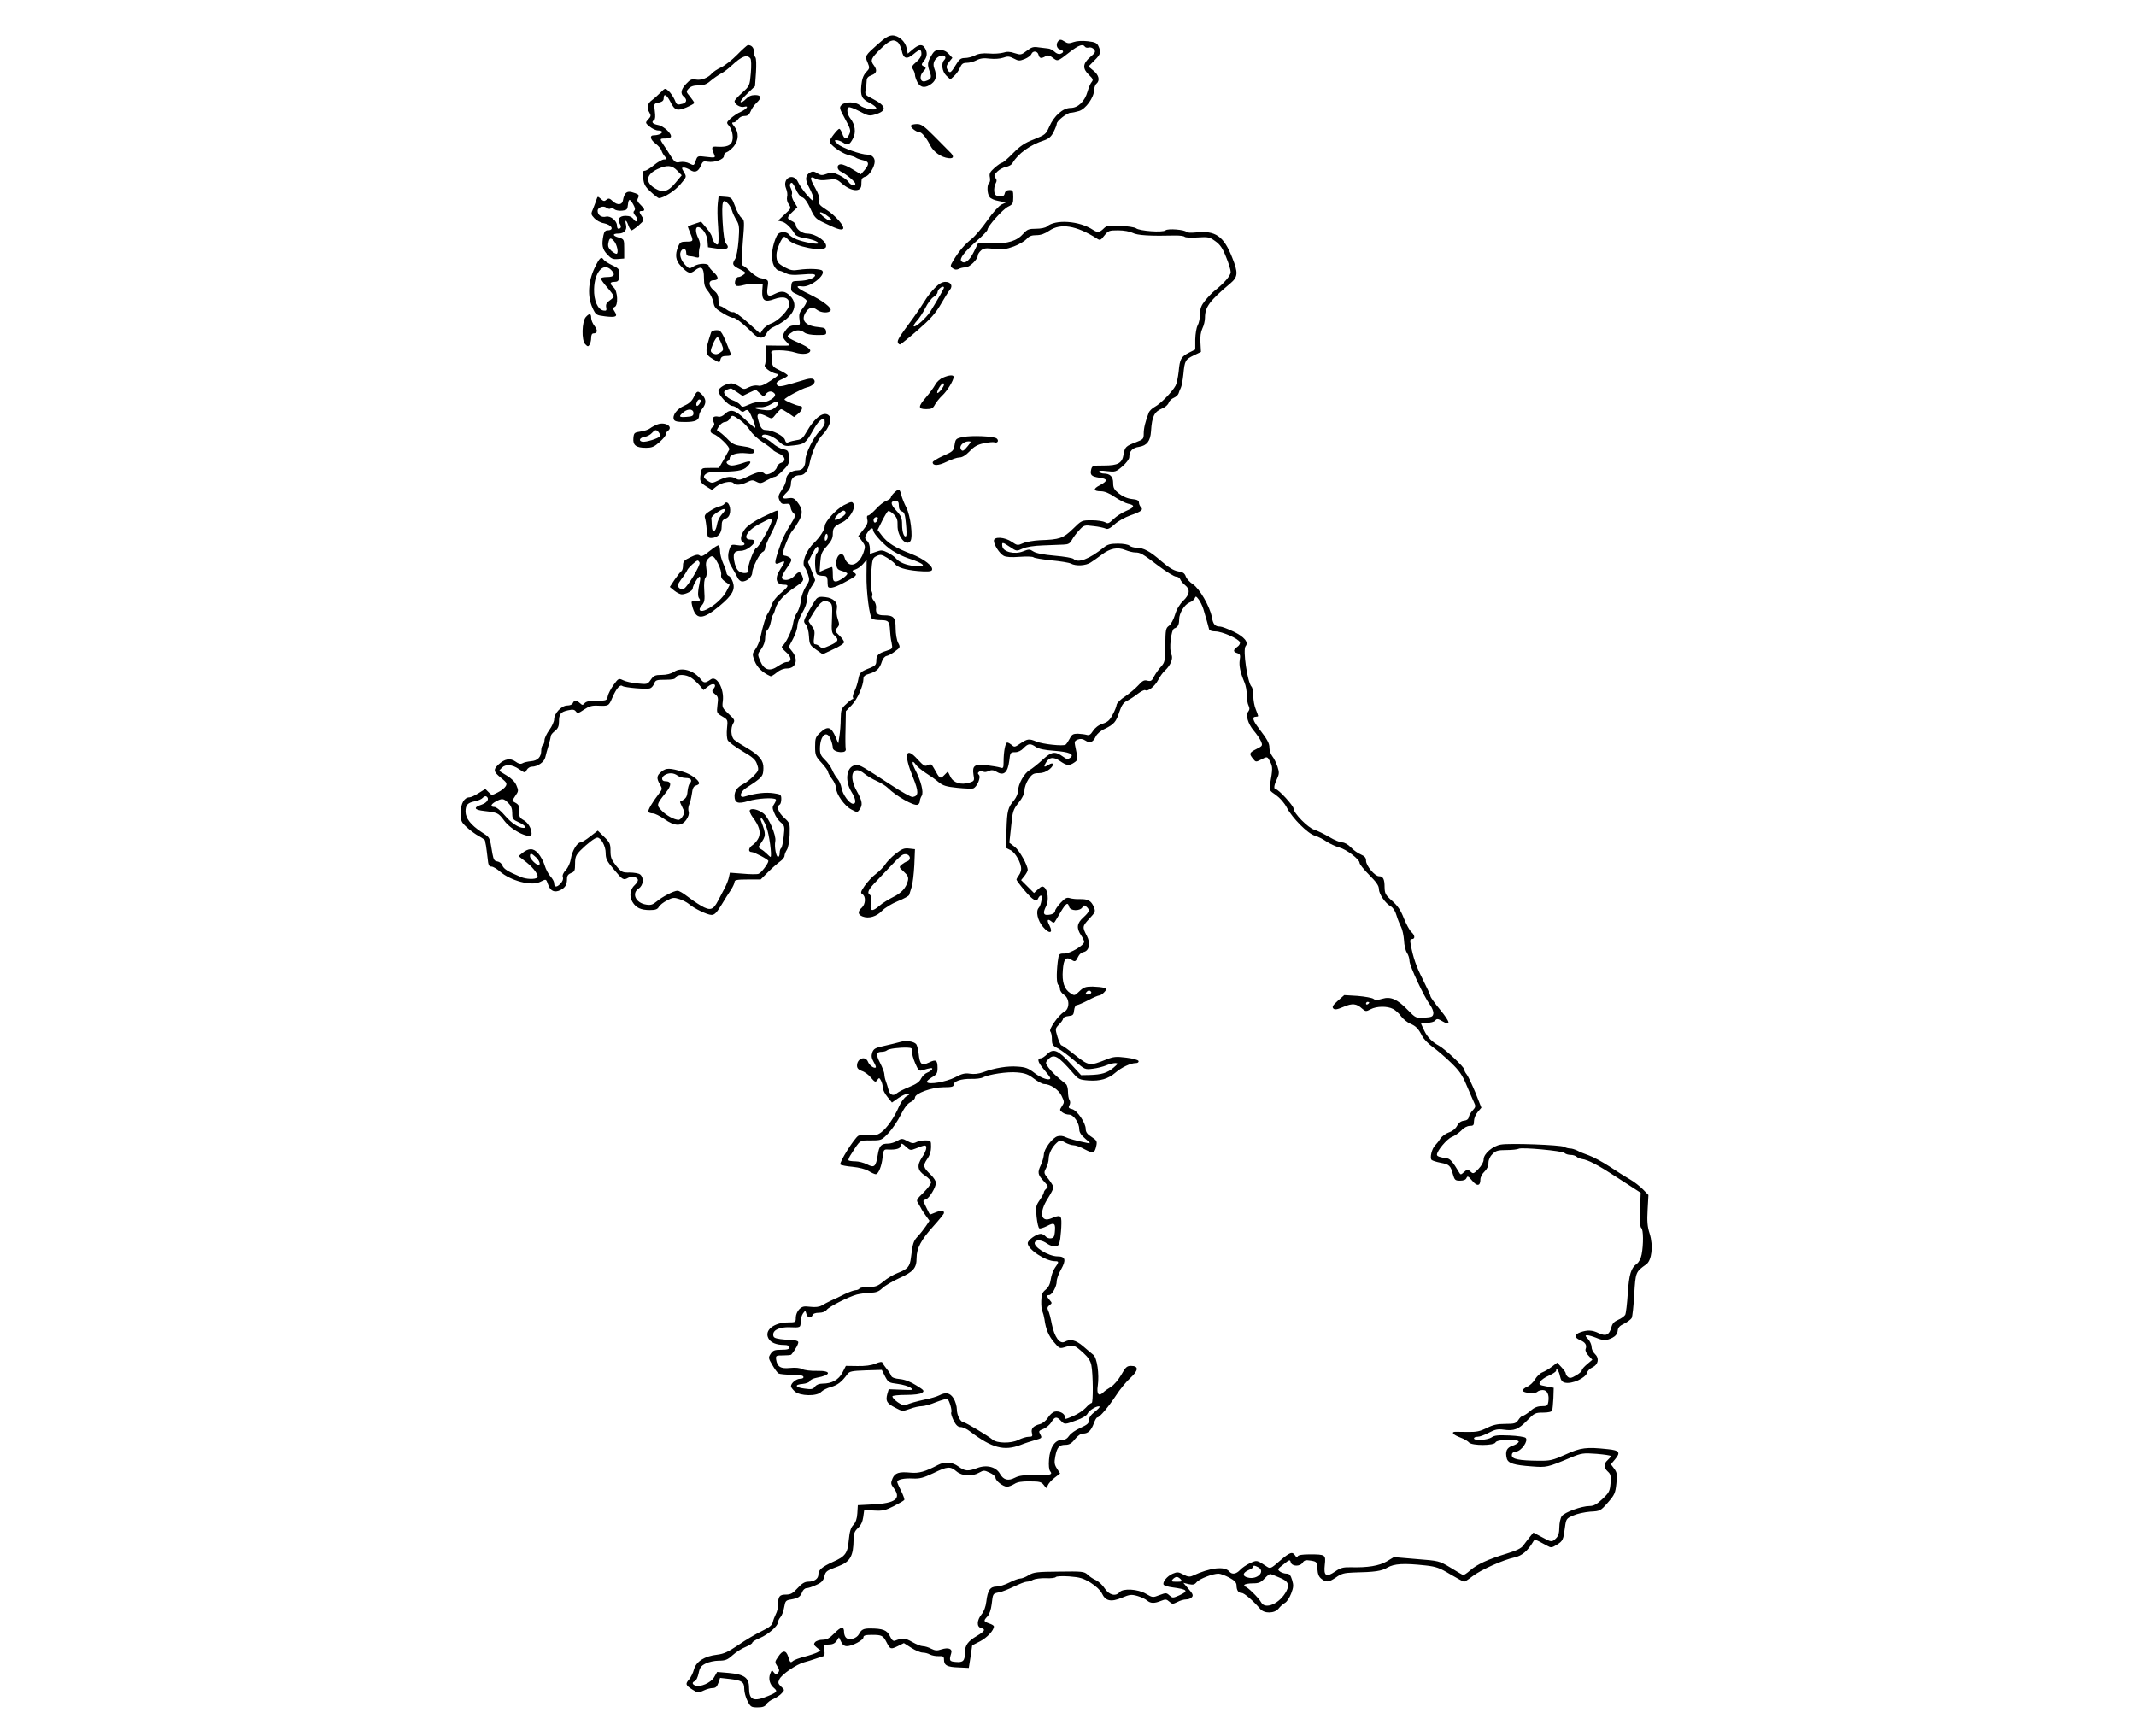 <?xml version="1.0" standalone="no"?>
<!DOCTYPE svg PUBLIC "-//W3C//DTD SVG 20010904//EN"
 "http://www.w3.org/TR/2001/REC-SVG-20010904/DTD/svg10.dtd">
<svg version="1.0" xmlns="http://www.w3.org/2000/svg"
 width="1326pt" height="1078pt" viewBox="0 0 1326 1078"
 preserveAspectRatio="xMidYMid meet">

<g transform="translate(0,1078) scale(0.1,-0.1)"
fill="#000000" stroke="none">
<path d="M5453 10509 c-84 -75 -85 -76 -67 -117 14 -34 13 -37 -10 -61 -17
-19 -25 -42 -29 -81 -6 -67 2 -84 54 -110 21 -11 39 -25 39 -32 0 -17 -78 -3
-102 18 -25 23 -92 25 -114 2 -15 -15 -13 -21 22 -86 34 -62 37 -73 26 -96
-15 -34 -31 -33 -43 4 -6 17 -14 30 -19 30 -10 0 -60 -65 -60 -78 0 -20 71
-71 112 -83 24 -6 48 -14 53 -19 6 -4 25 -11 43 -15 38 -8 40 -24 9 -61 l-23
-26 -51 31 c-27 17 -60 31 -72 31 -29 0 -28 -34 2 -47 30 -14 87 -62 87 -74 0
-17 -30 -9 -42 11 -7 11 -33 30 -57 42 -38 18 -48 20 -78 9 -29 -11 -38 -10
-59 3 -18 12 -29 14 -43 6 -33 -17 -35 -46 -7 -96 14 -26 26 -56 26 -68 -1
-18 -7 -14 -41 24 -21 25 -46 60 -54 78 -28 64 -102 27 -75 -39 7 -16 10 -39
6 -52 -3 -14 1 -33 11 -46 15 -23 15 -25 -26 -62 l-41 -39 25 -6 c23 -6 56
-37 80 -78 6 -9 28 -19 50 -22 47 -7 95 -23 95 -34 0 -10 -90 6 -135 24 -21 9
-43 23 -49 32 -8 10 -23 14 -40 12 -22 -2 -31 -11 -43 -43 -24 -62 -27 -128
-9 -164 9 -17 23 -31 30 -31 8 0 27 -7 42 -15 22 -12 47 -14 107 -9 55 5 77 3
77 -5 0 -17 -48 -34 -100 -35 -43 -1 -45 -2 -48 -34 -3 -30 0 -34 43 -53 25
-11 49 -27 52 -35 3 -7 -7 -28 -22 -46 -22 -26 -26 -39 -22 -70 5 -37 5 -38
-28 -38 -24 0 -39 -7 -54 -26 -26 -33 -26 -49 -1 -74 11 -11 20 -22 20 -24 0
-2 -33 -3 -72 -2 l-73 1 0 -55 c0 -30 -3 -60 -7 -66 -9 -13 34 -46 70 -54 21
-4 18 -9 -33 -43 -41 -27 -62 -36 -80 -31 -14 3 -38 -1 -56 -10 -29 -15 -33
-14 -59 4 -16 11 -38 20 -50 20 -33 0 -80 -28 -80 -48 0 -24 63 -92 86 -92 10
0 28 -10 41 -21 17 -17 25 -19 36 -10 11 8 17 8 25 -1 14 -18 46 -98 40 -103
-2 -3 -30 20 -61 50 -63 61 -93 69 -128 34 -12 -12 -29 -19 -39 -16 -29 7 -44
-7 -31 -31 8 -15 7 -23 -4 -32 -20 -17 -19 -37 3 -44 33 -11 106 -82 99 -97
-4 -8 -20 -36 -35 -64 l-29 -50 -54 0 c-54 0 -54 0 -59 -35 -8 -47 -4 -56 36
-81 l34 -21 26 21 c32 25 91 38 107 22 15 -15 43 -14 84 5 29 15 38 15 59 3
23 -12 30 -11 64 9 22 12 44 22 51 22 6 0 29 18 51 41 35 35 39 45 36 82 -3
38 -6 42 -35 48 -18 3 -48 20 -68 38 -20 17 -42 31 -50 31 -8 0 -15 5 -15 10
0 25 61 9 100 -26 39 -35 41 -36 99 -29 66 8 73 13 120 96 27 48 47 69 67 69
2 0 4 -10 4 -23 0 -13 -14 -36 -31 -53 -37 -34 -89 -139 -89 -178 0 -42 -17
-66 -48 -66 -39 0 -72 -26 -72 -58 0 -14 -12 -43 -27 -64 -22 -33 -24 -42 -14
-64 9 -20 17 -25 39 -22 22 2 28 -1 30 -22 2 -14 10 -30 19 -37 14 -11 11 -20
-23 -75 -22 -35 -47 -83 -55 -108 -47 -134 -47 -141 -4 -122 31 15 31 6 0 -40
-38 -57 -29 -98 22 -98 33 0 29 -11 -21 -53 -27 -22 -49 -51 -56 -74 -7 -21
-18 -44 -24 -52 -11 -14 -30 -75 -46 -149 -5 -24 -19 -57 -31 -73 -20 -28 -20
-31 -4 -74 16 -39 47 -70 98 -93 4 -2 21 8 38 22 20 17 43 26 64 26 56 0 73
55 33 105 l-22 28 27 51 c15 28 27 65 27 81 0 17 14 53 30 80 18 30 30 64 30
86 0 22 10 51 25 73 14 20 25 40 25 44 0 4 -10 30 -22 59 l-22 53 23 45 c26
51 41 65 41 36 0 -11 -4 -23 -10 -26 -15 -9 -13 -122 3 -132 6 -4 23 -8 37 -8
20 0 25 -5 27 -25 0 -14 1 -31 2 -37 2 -21 35 -15 97 18 83 44 88 49 67 64
-15 11 -15 13 8 20 13 4 34 19 46 33 l23 27 -1 -95 c-2 -105 19 -261 35 -272
6 -4 30 -8 53 -8 48 0 55 -7 58 -64 1 -22 5 -57 10 -77 7 -36 6 -37 -31 -49
-53 -17 -64 -28 -64 -62 0 -24 -6 -31 -37 -44 -62 -24 -67 -29 -75 -72 -4 -22
-14 -54 -23 -72 -9 -17 -13 -35 -10 -40 3 -6 3 -10 -2 -10 -4 0 -23 -14 -40
-31 -30 -27 -33 -35 -34 -92 0 -34 -4 -82 -8 -107 l-7 -45 -17 40 c-28 64 -49
70 -96 26 -28 -26 -31 -35 -31 -86 0 -53 3 -61 40 -101 22 -24 40 -49 40 -55
0 -7 11 -27 25 -45 14 -18 25 -43 25 -56 0 -37 52 -111 94 -133 37 -20 38 -20
52 -1 21 29 17 53 -17 114 -55 98 -24 168 48 108 17 -14 51 -34 76 -45 25 -11
56 -30 69 -43 50 -50 161 -113 184 -104 8 3 14 12 14 21 0 8 5 24 12 35 13 21
-4 91 -42 164 -22 43 -18 62 5 29 8 -12 36 -35 62 -52 27 -17 63 -42 80 -57
27 -22 48 -28 115 -35 46 -5 90 -6 99 -4 24 8 50 70 36 84 -9 9 -8 14 3 21 9
5 19 5 24 0 5 -5 19 -4 33 3 19 8 30 7 52 -6 42 -25 67 -3 76 68 6 53 8 55 36
55 19 0 38 9 53 25 28 30 43 31 76 8 17 -12 54 -20 112 -24 96 -7 131 -22 101
-44 -14 -10 -22 -9 -42 6 -52 37 -72 34 -129 -18 -28 -26 -65 -55 -80 -64 -34
-19 -72 -88 -72 -129 0 -15 -11 -41 -24 -57 -40 -48 -44 -65 -48 -183 l-3
-114 28 -14 c30 -14 67 -80 66 -117 0 -11 -6 -29 -14 -39 -8 -11 -15 -23 -15
-27 0 -4 23 -35 51 -68 51 -61 75 -74 85 -46 4 8 11 15 16 15 11 0 1 -60 -13
-75 -21 -22 -8 -80 26 -120 39 -46 65 -40 40 9 -18 33 -13 45 11 26 11 -10 18
-10 22 -3 4 6 21 34 37 62 33 55 44 62 52 31 7 -26 67 -28 82 -3 8 14 12 15
25 4 23 -20 20 -31 -19 -67 -40 -36 -44 -65 -15 -109 11 -16 20 -35 20 -42 0
-22 -86 -73 -123 -73 -34 0 -34 -1 -41 -52 -9 -78 -7 -136 4 -143 6 -3 10 -15
10 -25 0 -11 11 -27 25 -36 36 -23 36 -88 1 -106 -34 -18 -98 -110 -86 -122 6
-6 10 -27 10 -48 0 -33 4 -40 38 -57 20 -11 66 -45 102 -76 64 -56 66 -56 114
-50 27 3 65 13 84 21 19 8 44 14 56 14 19 -1 17 -4 -12 -29 -38 -32 -73 -43
-149 -45 l-52 -1 -65 71 c-77 85 -107 97 -145 60 -15 -15 -32 -26 -38 -26 -27
0 -22 -23 16 -68 23 -27 41 -51 41 -55 0 -19 -53 -3 -96 30 -40 31 -58 38
-107 41 -62 5 -142 -8 -214 -35 -28 -10 -57 -13 -82 -9 -31 5 -50 0 -93 -23
-55 -28 -163 -47 -174 -29 -3 4 11 17 30 29 31 18 36 26 36 59 0 49 -10 55
-54 33 -45 -21 -56 -12 -63 54 -3 26 -10 53 -15 60 -15 18 -64 25 -100 14 -18
-5 -62 -16 -98 -24 -56 -12 -66 -17 -75 -41 -7 -21 -5 -35 8 -58 10 -17 16
-32 14 -35 -10 -9 -39 12 -48 33 -15 42 -69 24 -69 -22 0 -16 9 -25 30 -33 17
-5 43 -24 57 -42 24 -28 28 -30 39 -14 11 15 13 15 23 -4 6 -11 11 -30 11 -43
0 -13 13 -39 29 -58 l28 -35 40 28 c21 15 48 27 59 27 16 -1 15 -3 -7 -15 -15
-8 -35 -35 -48 -64 -29 -69 -76 -136 -112 -162 -24 -17 -40 -20 -77 -16 -26 3
-54 1 -63 -4 -24 -12 -123 -170 -112 -179 4 -4 38 -11 75 -14 40 -4 81 -14
100 -26 18 -11 38 -20 44 -20 17 0 37 49 43 105 6 48 7 50 36 48 46 -2 75 6
75 22 0 21 10 19 37 -7 21 -20 27 -21 56 -9 61 24 67 25 67 4 0 -11 -11 -37
-26 -58 -34 -51 -29 -83 19 -114 20 -13 37 -32 37 -41 0 -10 -21 -38 -47 -64
-42 -40 -46 -48 -35 -63 6 -10 15 -25 19 -33 3 -8 17 -29 30 -47 l23 -32 -22
-33 c-13 -19 -35 -47 -50 -63 -28 -30 -32 -43 -43 -132 -7 -58 -20 -72 -84
-97 -24 -9 -63 -32 -86 -51 -36 -30 -50 -35 -93 -35 -28 0 -54 -4 -57 -10 -3
-5 -14 -10 -24 -10 -9 0 -39 -11 -67 -24 -27 -14 -65 -32 -84 -40 -19 -9 -46
-23 -59 -31 -16 -9 -40 -12 -72 -8 -39 5 -50 2 -68 -16 -12 -12 -21 -34 -21
-51 0 -29 -2 -30 -45 -30 -91 0 -152 -49 -125 -99 13 -26 49 -41 96 -41 24 0
34 -5 34 -15 0 -11 -12 -15 -50 -15 -42 0 -52 -4 -66 -25 -15 -23 -15 -27 10
-69 14 -25 32 -49 39 -53 6 -4 43 -8 81 -8 46 0 70 -4 73 -12 3 -8 -5 -13 -20
-13 -24 0 -57 -27 -57 -47 0 -5 10 -19 23 -31 32 -30 140 -32 165 -3 10 10 37
24 61 30 41 12 66 31 101 79 13 18 28 21 114 24 l100 3 20 -40 c20 -38 24 -40
79 -47 32 -4 68 -15 80 -24 21 -15 18 -15 -57 -12 l-79 3 -9 -30 c-11 -43 -4
-57 48 -84 45 -24 46 -24 92 -8 26 10 59 17 75 17 15 0 55 11 88 25 34 13 65
22 70 20 12 -8 31 -73 24 -84 -3 -6 4 -28 15 -51 15 -29 27 -40 44 -40 13 0
39 -12 59 -28 135 -102 210 -122 312 -83 27 11 69 24 93 31 37 10 41 13 32 30
-14 26 -14 26 20 40 17 7 38 26 47 41 20 34 33 36 58 9 23 -25 25 -25 97 2 37
13 64 29 70 43 9 20 64 52 74 42 3 -3 -11 -17 -30 -32 -24 -18 -36 -36 -36
-52 0 -20 -10 -28 -53 -48 -30 -13 -61 -35 -70 -49 -12 -18 -26 -26 -47 -26
-42 0 -73 -48 -78 -122 -3 -36 0 -63 7 -72 18 -22 1 -26 -96 -25 -67 2 -97 -2
-122 -15 -42 -22 -71 -15 -93 23 -24 44 -83 59 -141 37 -58 -22 -77 -20 -117
9 -39 29 -85 32 -127 10 -80 -42 -119 -53 -170 -48 -72 7 -98 -1 -113 -37 -11
-28 -11 -34 9 -60 47 -64 10 -93 -129 -100 l-95 -5 -3 -50 c-2 -34 -10 -57
-25 -73 -16 -17 -23 -41 -28 -93 -7 -82 -21 -102 -99 -136 -68 -31 -90 -50
-90 -79 0 -26 -26 -44 -65 -44 -19 0 -39 -12 -64 -40 -30 -33 -43 -40 -73 -40
-39 0 -48 -11 -48 -63 0 -18 -6 -44 -14 -58 -7 -14 -16 -37 -19 -51 -5 -19
-23 -33 -71 -56 -35 -17 -100 -55 -143 -85 -62 -42 -89 -55 -131 -60 -79 -9
-130 -42 -144 -91 -6 -23 -20 -50 -30 -62 -25 -28 -23 -36 19 -63 35 -22 37
-23 70 -7 18 9 44 16 57 16 18 0 27 8 35 31 l11 32 62 -7 c75 -9 88 -18 88
-63 0 -18 9 -52 20 -73 19 -37 23 -40 63 -40 31 0 45 5 55 20 6 11 27 26 45
33 17 8 40 23 50 35 18 19 18 21 -4 41 -19 18 -21 24 -11 45 13 30 107 94 154
106 18 5 49 14 68 21 19 6 41 14 49 16 10 2 12 13 8 38 -6 34 -5 35 27 35 24
0 38 7 49 22 l15 23 13 -27 c8 -19 20 -28 36 -28 33 0 103 37 103 55 0 11 13
15 53 15 61 0 69 -4 91 -47 22 -43 25 -44 69 -23 l38 19 47 -30 c25 -16 57
-29 70 -29 13 0 33 -5 45 -12 12 -6 36 -11 54 -10 28 1 33 -2 33 -22 0 -35 20
-46 91 -48 l63 -3 11 70 10 70 49 25 c44 23 86 68 86 93 0 4 -13 13 -30 18
-35 13 -36 16 -10 44 12 12 22 42 26 75 8 68 7 66 46 74 18 3 60 20 93 36 33
16 68 30 78 30 10 0 28 5 40 12 12 6 48 11 79 10 31 -2 59 2 62 7 4 5 39 7 84
4 65 -5 86 -11 132 -39 33 -21 61 -47 70 -66 22 -48 56 -56 123 -28 51 21 60
22 99 11 24 -7 50 -20 59 -28 21 -18 45 -19 86 -2 28 11 34 11 52 -5 18 -16
21 -16 50 -2 16 9 41 16 54 16 14 0 30 6 36 14 10 11 5 22 -21 51 l-32 38 33
-8 c28 -6 37 -3 50 13 17 20 99 52 135 52 12 0 41 -11 66 -24 33 -18 45 -30
46 -48 0 -31 11 -48 32 -48 16 0 71 -48 115 -99 25 -30 89 -29 114 2 10 13 28
29 39 35 12 6 29 32 39 58 15 39 16 52 6 85 -9 30 -17 39 -34 39 -13 0 -31 6
-41 13 -17 13 -16 16 22 45 37 30 40 31 45 12 7 -26 58 -27 74 -1 9 14 19 17
50 12 37 -6 38 -8 41 -51 2 -32 9 -50 25 -62 30 -24 45 -22 91 9 32 23 51 28
105 30 139 3 177 9 214 31 42 24 101 28 237 13 64 -7 87 -15 153 -55 43 -25
81 -46 86 -46 4 0 28 15 52 34 50 39 190 102 261 117 46 10 82 41 114 95 12
20 8 21 87 -22 25 -14 30 -14 62 6 37 23 40 30 50 109 7 51 9 54 51 72 24 11
71 21 106 24 62 3 64 5 109 56 42 48 47 60 53 118 6 56 4 69 -13 92 l-21 28
26 31 c36 43 27 56 -47 63 -130 14 -166 10 -260 -33 -80 -36 -97 -40 -167 -39
-122 1 -167 10 -167 34 0 14 8 21 27 23 33 4 77 67 59 85 -6 6 -51 13 -100 15
-71 3 -94 1 -112 -12 -26 -17 -109 -22 -109 -6 0 6 10 10 23 10 12 0 43 11 69
25 38 20 55 24 92 19 65 -9 92 1 145 56 46 47 51 50 100 50 32 0 53 5 56 13 3
6 6 41 8 77 l2 64 -47 9 c-43 8 -47 11 -37 29 6 10 30 28 55 38 24 11 44 24
44 30 0 24 18 -2 24 -34 5 -24 13 -36 30 -40 44 -11 129 28 139 63 2 10 17 25
33 32 37 18 43 57 14 84 -11 10 -20 29 -20 43 0 14 -10 36 -22 49 -19 20 -19
23 -4 23 9 0 33 -7 53 -15 45 -19 66 -19 103 0 19 10 30 24 32 42 2 21 12 32
40 45 20 10 41 26 47 35 5 10 12 76 16 147 8 138 9 140 74 186 35 24 45 116
22 190 -15 46 -17 79 -13 150 l5 91 -34 35 c-19 19 -54 47 -79 61 -25 14 -82
50 -127 80 -46 30 -104 61 -130 70 -26 9 -58 22 -72 30 -15 7 -34 13 -44 13
-10 0 -27 4 -37 10 -22 12 -339 24 -393 14 -50 -8 -107 -57 -107 -92 0 -16
-13 -39 -32 -59 -30 -31 -33 -32 -50 -16 -17 15 -19 15 -39 -3 -21 -19 -22
-19 -33 0 -36 61 -54 81 -71 84 -48 7 -65 13 -65 23 0 24 61 97 92 110 18 7
45 26 60 41 15 17 37 28 52 28 22 0 26 4 26 29 0 17 10 42 23 57 l23 27 -38
96 c-22 52 -46 103 -54 112 -7 8 -14 21 -14 29 0 15 -121 129 -159 149 -40 21
-71 53 -89 91 -9 19 -18 38 -20 43 -2 4 14 7 36 7 22 0 45 6 51 14 11 13 17
12 46 -5 54 -32 49 -6 -15 72 -33 40 -60 78 -60 84 0 6 -21 51 -46 101 -42 82
-62 139 -77 222 -5 24 -3 32 8 32 21 0 19 24 -4 44 -11 10 -31 48 -46 84 -19
50 -38 78 -73 109 -42 37 -46 46 -47 85 0 50 -9 68 -35 68 -25 0 -80 65 -80
96 0 19 -8 28 -32 39 -18 7 -46 27 -62 44 -17 18 -40 31 -54 31 -13 0 -50 15
-81 34 -31 18 -73 39 -93 45 -40 13 -128 103 -128 131 0 18 -94 120 -110 120
-15 0 -12 25 7 64 14 31 15 40 3 77 -8 23 -22 52 -32 64 -10 13 -18 36 -18 52
0 29 -11 49 -67 123 -36 47 -42 70 -18 70 8 0 15 2 15 5 0 3 -7 22 -15 42 -8
19 -15 56 -15 82 0 26 -5 52 -11 58 -25 25 -55 228 -37 251 21 24 -8 59 -75
91 -36 17 -73 31 -83 31 -32 0 -44 14 -52 62 -13 65 -76 174 -117 201 -19 12
-39 34 -44 48 -7 20 -18 28 -48 32 -28 5 -57 23 -104 63 -69 61 -112 84 -157
84 -15 0 -34 6 -40 12 -7 7 -38 13 -72 13 -46 0 -65 -5 -87 -23 -92 -74 -161
-100 -189 -72 -6 6 -58 15 -117 20 -69 6 -115 15 -132 26 -23 15 -28 15 -64 1
-52 -21 -124 -4 -129 31 -4 28 0 28 48 -4 40 -27 41 -27 78 -10 25 11 70 18
128 20 49 2 106 4 126 5 30 1 40 7 52 29 8 15 28 42 45 60 30 33 33 33 89 26
31 -3 65 -11 74 -15 13 -7 27 -1 57 26 21 19 65 44 97 55 69 24 83 35 66 52
-7 7 -12 20 -12 29 0 12 -12 18 -44 21 -28 3 -57 16 -80 34 -30 24 -36 35 -36
66 0 39 -19 58 -59 58 -11 0 -23 5 -27 11 -4 7 10 9 47 4 52 -6 56 -5 97 30
23 20 42 45 42 56 0 38 19 59 61 65 49 8 70 36 74 96 6 94 20 122 71 143 18 7
35 23 39 35 4 11 18 25 31 30 14 6 27 18 30 27 3 10 9 26 14 35 5 9 12 47 16
85 8 85 12 91 65 117 l44 21 -3 57 c-3 38 2 68 12 89 9 18 16 47 16 66 0 67
29 106 158 214 47 40 49 65 11 160 -53 134 -104 169 -225 156 -29 -3 -56 -2
-59 3 -9 14 -115 23 -130 10 -18 -15 -162 -4 -183 13 -8 6 -51 13 -97 15 -74
4 -85 2 -104 -17 -24 -24 -39 -26 -66 -8 -84 56 -232 67 -286 21 -9 -8 -38
-14 -67 -14 -45 0 -55 -4 -78 -29 -41 -47 -96 -64 -196 -62 l-86 2 -27 -55
c-27 -55 -57 -78 -77 -58 -15 15 19 59 97 128 36 31 65 62 65 68 0 21 95 127
128 143 29 14 32 20 32 59 0 40 -2 44 -24 44 -16 0 -26 -7 -29 -21 -4 -16 -12
-20 -34 -17 -22 2 -29 9 -31 30 -2 15 2 37 8 48 9 16 8 25 -1 36 -10 12 -8 19
12 39 13 13 38 26 54 29 17 3 35 13 40 23 35 60 110 114 198 142 28 10 43 23
57 51 11 22 20 45 20 52 0 17 64 68 86 68 9 0 33 5 53 11 41 13 92 83 93 131
1 15 7 33 15 39 22 19 15 53 -19 80 l-31 26 36 37 c40 39 43 52 26 89 -9 20
-21 26 -66 31 -34 4 -68 2 -88 -5 -28 -10 -37 -10 -58 4 -18 12 -27 13 -36 4
-18 -18 -13 -48 9 -54 24 -6 26 -19 3 -27 -9 -4 -25 1 -37 13 -12 11 -30 20
-41 20 -11 1 -37 4 -58 7 -31 5 -43 2 -73 -21 -34 -26 -38 -27 -75 -15 -29 10
-48 11 -72 3 -18 -5 -58 -8 -88 -5 -39 3 -65 -1 -87 -12 -17 -9 -45 -16 -62
-16 -26 0 -35 -7 -58 -45 -30 -50 -37 -53 -51 -26 -8 14 -6 25 10 46 l21 26
-23 25 c-15 16 -33 24 -55 24 -26 0 -36 -6 -53 -36 -24 -41 -26 -55 -9 -101
13 -35 8 -46 -28 -57 -32 -10 -40 31 -13 60 19 21 20 23 3 32 -16 9 -16 11 3
36 21 26 21 57 0 84 -15 19 -36 15 -70 -14 l-32 -27 -7 34 c-8 42 -50 79 -88
79 -22 0 -46 -14 -87 -51z m120 9 c9 -7 20 -31 25 -53 10 -49 31 -56 73 -21
38 32 49 33 49 2 0 -15 -12 -35 -32 -51 -27 -23 -30 -30 -20 -46 7 -10 12 -26
12 -34 0 -9 7 -29 15 -45 19 -36 51 -39 89 -9 28 22 33 50 16 94 -12 31 0 59
31 76 27 14 50 -4 31 -23 -21 -21 -14 -72 13 -98 l25 -23 24 22 c14 13 30 36
36 52 10 23 19 29 42 29 16 0 43 7 60 16 23 12 46 15 82 10 30 -3 64 -1 84 6
27 10 38 9 65 -5 30 -16 36 -16 69 -3 19 8 38 22 41 31 9 22 38 19 44 -5 6
-23 16 -25 44 -9 15 8 25 6 45 -10 30 -23 28 -24 105 36 55 43 82 52 94 33 4
-6 15 -8 24 -5 11 3 24 -2 32 -11 12 -15 9 -21 -24 -49 -46 -40 -48 -71 -7
-110 25 -24 28 -31 17 -44 -8 -9 -19 -36 -26 -60 -17 -61 -59 -101 -105 -101
-47 0 -102 -48 -132 -116 -21 -48 -26 -51 -95 -79 -57 -22 -86 -41 -131 -87
-31 -32 -62 -58 -67 -58 -6 0 -26 -14 -46 -31 -30 -27 -35 -37 -30 -60 3 -15
1 -30 -4 -34 -15 -9 -14 -67 2 -88 6 -10 32 -21 57 -25 l45 -9 -28 -13 c-16
-8 -55 -51 -87 -97 -32 -46 -76 -98 -98 -116 -45 -36 -77 -74 -112 -131 -22
-37 -23 -39 -5 -52 12 -9 23 -10 36 -4 10 6 29 10 42 10 26 0 77 50 77 74 0 7
9 21 19 30 16 15 30 17 83 11 52 -5 73 -3 122 15 32 12 67 33 79 46 15 18 31
24 61 24 27 0 52 9 80 28 70 48 168 32 294 -48 21 -14 24 -13 48 18 24 30 30
32 85 32 36 0 73 -7 91 -16 29 -15 106 -20 268 -16 25 0 49 -3 54 -8 5 -5 41
-7 80 -4 66 4 74 3 110 -23 30 -21 46 -44 67 -98 16 -38 29 -81 29 -94 0 -22
-41 -70 -100 -116 -14 -11 -40 -38 -58 -60 -25 -31 -32 -49 -32 -85 -1 -25 -7
-56 -15 -70 -8 -14 -14 -52 -15 -87 l0 -63 -40 -20 c-48 -25 -56 -38 -63 -117
-4 -35 -12 -74 -19 -87 -20 -38 -95 -114 -128 -131 -17 -9 -35 -26 -39 -38
-22 -57 -31 -96 -31 -129 0 -33 -3 -36 -47 -53 -64 -24 -70 -30 -78 -76 -9
-55 -34 -69 -122 -69 -69 0 -73 -1 -79 -24 -8 -35 0 -44 52 -52 52 -7 52 -20
1 -47 -43 -22 -40 -37 8 -37 21 0 52 -12 86 -36 29 -19 66 -38 81 -41 45 -9
43 -22 -9 -44 -26 -11 -63 -34 -81 -52 -28 -27 -35 -30 -52 -19 -11 6 -48 12
-82 12 -63 0 -63 0 -118 -54 -60 -58 -81 -66 -205 -70 -38 -2 -86 -10 -105
-19 -32 -14 -36 -14 -69 9 -44 30 -111 34 -111 7 0 -26 35 -80 61 -94 15 -8
48 -10 99 -6 42 3 81 2 86 -3 5 -5 55 -13 111 -19 55 -5 110 -14 121 -20 31
-17 94 -13 123 7 15 9 45 31 68 48 52 40 99 49 147 29 20 -8 47 -15 61 -15 32
0 45 -7 147 -85 48 -36 96 -65 107 -65 11 0 23 -8 26 -17 4 -10 17 -26 30 -36
33 -26 29 -58 -12 -97 -23 -23 -41 -53 -51 -87 -9 -30 -25 -59 -37 -68 -20
-14 -22 -24 -23 -120 -1 -99 -3 -107 -26 -133 -14 -15 -33 -42 -43 -60 -14
-29 -20 -33 -42 -28 -20 6 -31 0 -58 -30 -18 -20 -55 -50 -81 -68 -27 -17 -50
-40 -52 -51 -1 -11 -12 -39 -25 -62 -17 -33 -30 -46 -62 -56 -25 -8 -47 -25
-60 -45 -15 -24 -25 -29 -40 -24 -11 3 -36 6 -54 7 -29 0 -38 -5 -50 -30 -9
-16 -20 -34 -26 -38 -14 -11 -142 3 -181 19 -45 19 -55 18 -99 -11 -34 -24
-39 -25 -54 -10 -10 8 -22 15 -28 15 -12 0 -23 -56 -23 -119 0 -40 -2 -43 -22
-36 -13 4 -49 10 -81 14 -77 9 -92 -2 -84 -57 7 -39 6 -41 -26 -51 -51 -16
-99 -1 -117 37 l-16 32 -22 -22 c-26 -26 -28 -24 -64 42 -15 27 -20 29 -38 20
-18 -10 -26 -5 -64 36 -74 83 -88 33 -29 -110 37 -92 37 -117 -1 -124 -9 -2
-70 32 -135 75 -175 114 -190 123 -213 123 -61 0 -78 -91 -33 -165 28 -45 32
-75 11 -75 -23 0 -65 57 -72 98 -3 20 -15 46 -25 57 -10 11 -25 36 -33 55 -8
19 -29 48 -45 63 -24 23 -31 37 -31 67 0 86 44 123 68 57 7 -18 12 -41 12 -50
0 -18 37 -31 67 -25 10 2 16 10 13 19 -2 8 -3 64 -1 124 l2 110 36 37 c35 36
73 121 73 164 0 16 10 24 39 32 44 14 62 31 76 76 6 18 18 32 30 34 11 2 35
15 52 29 32 23 33 25 18 53 -8 16 -15 55 -15 89 0 68 -12 81 -74 81 -39 0 -52
13 -47 48 1 13 -5 32 -14 42 -9 10 -14 23 -11 29 4 6 2 19 -3 30 -7 11 -8 54
-3 112 7 89 8 94 34 107 24 11 31 10 67 -12 22 -14 42 -30 46 -36 14 -22 64
-38 142 -45 57 -5 83 -3 88 5 13 22 -48 70 -128 101 -99 38 -148 68 -182 114
l-27 35 28 56 c15 30 32 58 37 61 5 3 21 -6 35 -20 20 -20 25 -35 24 -67 -3
-68 53 -137 80 -99 17 25 0 159 -26 209 -13 25 -27 60 -31 78 -3 17 -11 32
-16 32 -12 0 -49 -37 -49 -49 0 -5 -13 -14 -29 -21 -16 -6 -45 -29 -64 -51
-20 -21 -41 -39 -47 -39 -8 0 -10 -9 -6 -25 5 -19 -1 -35 -25 -64 l-31 -39 23
-31 c22 -30 22 -34 9 -73 -19 -54 -59 -85 -89 -69 -11 6 -24 23 -27 36 -13 50
-57 18 -52 -37 2 -28 8 -35 36 -43 17 -5 32 -12 32 -16 0 -13 -52 -49 -71 -49
-16 0 -19 8 -19 45 0 25 -2 45 -5 45 -3 0 -22 -7 -42 -15 l-35 -15 4 59 c4 51
9 65 41 100 28 31 37 50 37 76 0 38 8 48 60 73 43 21 83 87 69 113 -9 17 -13
16 -60 -7 -47 -24 -118 -102 -119 -130 0 -23 -31 -70 -66 -104 -51 -48 -81
-129 -57 -154 4 -3 12 -23 19 -42 11 -34 10 -40 -13 -75 -14 -22 -28 -59 -31
-86 -2 -27 -14 -61 -24 -76 -11 -15 -22 -47 -25 -70 -6 -41 -46 -125 -68 -139
-6 -4 4 -19 24 -36 36 -30 38 -62 4 -62 -9 0 -34 -12 -54 -26 -51 -35 -86 -24
-110 33 -17 41 -17 42 7 74 15 21 24 46 24 70 0 20 6 42 14 48 8 7 17 28 21
49 4 20 10 42 15 47 4 6 10 22 14 37 9 38 56 90 122 133 46 31 54 40 48 58
-12 40 -24 44 -49 15 -25 -29 -68 -38 -81 -17 -3 6 10 34 30 62 33 47 34 53
19 65 -9 6 -23 12 -30 12 -7 0 -13 6 -13 13 0 24 40 120 58 141 11 12 29 40
42 63 25 46 23 74 -11 117 -19 24 -28 27 -56 23 -40 -7 -42 5 -8 37 16 15 25
34 25 54 0 33 22 52 58 52 26 0 48 28 57 70 14 71 47 146 81 181 39 40 60 95
43 116 -30 36 -89 -5 -142 -98 -21 -38 -33 -48 -59 -51 -18 -3 -41 -8 -51 -13
-14 -6 -20 -2 -24 14 -6 24 -77 61 -118 61 -26 0 -36 15 -51 75 -7 30 11 33
58 9 30 -16 31 -16 55 15 14 17 28 31 32 31 5 0 24 -11 44 -24 l36 -25 25 20
c29 23 34 49 11 49 -18 0 -95 33 -95 40 1 10 110 68 139 75 33 7 56 29 46 45
-8 14 -29 13 -84 -5 -98 -30 -129 -37 -140 -31 -20 13 -12 27 24 42 19 8 35
18 35 23 0 4 -22 19 -48 31 -42 20 -48 27 -49 54 0 17 -2 40 -4 51 -4 18 1 20
51 20 31 0 74 -6 97 -14 46 -15 93 -8 93 13 0 8 -21 24 -47 36 -108 49 -107
49 -71 74 28 20 57 20 82 1 12 -9 42 -15 79 -15 55 0 58 1 55 23 -2 17 -10 23
-38 25 -87 7 -120 40 -90 90 21 35 44 40 74 17 24 -18 72 -20 82 -3 10 16 -48
61 -133 102 -77 37 -93 55 -43 48 50 -7 150 72 124 98 -11 11 -85 14 -145 5
-36 -6 -53 -3 -84 14 -47 25 -55 36 -55 79 0 34 34 112 49 112 4 0 16 -8 25
-19 38 -42 221 -77 233 -45 12 31 -62 84 -117 84 -31 0 -70 30 -70 53 0 8 -11
19 -25 25 -32 15 -31 22 5 57 l30 28 -20 33 c-11 17 -18 39 -14 47 3 9 0 25
-6 37 -8 16 -9 25 -1 33 7 7 16 -3 30 -35 12 -28 28 -49 41 -53 14 -4 32 -29
50 -68 23 -52 34 -65 71 -83 91 -45 122 -55 132 -45 14 14 -48 85 -106 121
-40 26 -46 34 -41 54 4 16 -4 41 -26 80 -35 62 -34 77 4 56 17 -9 41 -11 76
-6 48 6 54 5 86 -23 57 -50 118 -56 121 -11 0 14 1 30 2 36 1 7 11 14 24 18
23 5 57 61 57 94 0 24 -19 42 -45 42 -41 0 -160 43 -185 66 -21 20 -22 24 -7
24 10 0 29 -7 42 -16 28 -19 40 -13 61 28 19 36 12 85 -16 121 -21 26 -26 62
-11 71 5 3 35 -8 67 -25 52 -28 61 -30 95 -20 78 23 73 53 -14 98 -46 23 -49
26 -43 55 3 17 6 42 6 55 0 18 8 28 30 36 33 12 37 31 15 61 -24 31 -18 44 41
102 58 56 78 63 107 42z m-413 -1100 c0 -14 -17 -9 -44 13 -38 30 -32 43 9 17
19 -13 35 -26 35 -30z m-585 -1072 l35 -24 41 20 41 19 25 -23 c23 -22 25 -22
37 -5 16 21 39 22 55 3 17 -20 -50 -60 -87 -53 -17 3 -45 -2 -71 -14 -41 -18
-44 -18 -56 -2 -7 9 -28 22 -46 28 -18 6 -39 21 -47 33 -14 21 -9 28 35 41 1
1 18 -10 38 -23z m257 -71 c0 -6 -11 -18 -24 -28 -20 -15 -34 -17 -77 -11 -56
7 -62 18 -8 16 18 -1 46 8 62 18 31 20 46 22 47 5z m-239 -102 c22 -15 50 -45
64 -66 13 -21 48 -53 78 -72 29 -19 57 -40 61 -46 3 -6 22 -17 40 -25 39 -16
46 -48 13 -57 -11 -3 -23 -15 -26 -27 -7 -27 -61 -56 -76 -41 -17 17 -42 13
-102 -16 -47 -23 -59 -25 -75 -15 -28 17 -58 15 -107 -9 -41 -20 -45 -20 -68
-5 -14 9 -25 20 -25 25 0 18 29 32 66 32 137 0 176 6 202 32 34 34 25 41 -28
22 -23 -8 -53 -15 -66 -15 -25 0 -45 21 -26 28 7 2 12 10 12 18 0 22 49 36
103 30 36 -4 47 -2 47 9 0 20 -17 28 -77 36 -43 6 -59 14 -90 47 -21 21 -45
41 -53 44 -12 4 -12 8 3 31 10 15 26 27 37 27 11 0 24 9 30 20 14 26 16 25 63
-7z m987 -532 c0 -20 6 -32 19 -36 15 -4 20 -20 25 -76 4 -39 5 -74 1 -77 -12
-12 -25 24 -25 70 0 41 -5 54 -36 88 -37 40 -38 60 -3 60 14 0 19 -7 19 -29z
m-330 -46 c0 -15 -58 -50 -68 -41 -8 8 39 56 55 56 7 0 13 -7 13 -15z m200
-32 c-1 -18 -18 -35 -24 -24 -4 6 -4 16 -1 21 7 12 25 13 25 3z m-30 -74 c0
-21 73 -99 122 -129 27 -17 71 -38 96 -46 103 -33 122 -56 41 -48 -55 5 -97
23 -119 49 -8 9 -30 25 -49 34 -32 16 -41 17 -73 5 l-38 -13 0 33 c0 19 -7 39
-15 46 -19 16 -19 25 1 55 17 26 34 33 34 14z m-289 -62 c-8 -8 -11 -5 -11 9
0 27 14 41 18 19 2 -9 -1 -22 -7 -28z m2339 -427 c6 -19 16 -53 22 -75 6 -22
12 -46 14 -52 2 -8 19 -13 39 -13 41 0 144 -45 152 -67 3 -8 -4 -21 -16 -29
-27 -19 -27 -31 0 -39 18 -6 20 -12 15 -43 -5 -36 3 -75 30 -140 8 -18 14 -53
14 -78 0 -25 5 -54 11 -65 7 -15 7 -24 -1 -35 -19 -22 -4 -76 33 -120 18 -21
38 -51 45 -66 11 -27 10 -29 -28 -48 -45 -23 -47 -29 -22 -60 17 -22 19 -22
50 -6 40 21 39 21 58 -15 15 -31 15 -43 -2 -140 -6 -34 -3 -38 37 -65 25 -18
52 -48 68 -79 34 -65 130 -161 173 -173 18 -5 50 -21 72 -36 21 -14 57 -31 79
-37 46 -12 127 -74 127 -96 0 -8 27 -42 60 -75 44 -44 60 -67 60 -87 0 -31 40
-90 74 -108 13 -7 28 -29 35 -55 7 -24 20 -56 29 -73 8 -16 16 -54 18 -83 1
-29 9 -63 18 -77 9 -13 16 -36 16 -51 0 -30 90 -222 127 -272 13 -18 23 -42
21 -55 -3 -19 -10 -22 -56 -25 -53 -3 -54 -2 -103 48 -65 67 -106 85 -159 69
-30 -9 -43 -9 -54 0 -8 6 -52 14 -98 18 l-83 5 -40 -35 c-31 -28 -37 -38 -28
-48 9 -9 23 -7 63 10 55 24 81 21 116 -11 21 -18 24 -19 52 -4 38 20 104 21
140 2 15 -8 38 -28 50 -46 13 -17 39 -38 56 -45 37 -16 51 -31 75 -78 9 -17
38 -48 65 -67 27 -19 78 -63 113 -97 51 -49 71 -77 97 -140 18 -43 39 -90 46
-106 12 -24 11 -30 -7 -50 -12 -12 -23 -31 -25 -42 -2 -13 -12 -21 -31 -23
-18 -2 -32 -13 -42 -32 -9 -17 -28 -33 -50 -40 -20 -7 -43 -24 -53 -38 -9 -15
-24 -34 -33 -43 -21 -21 -34 -78 -22 -90 5 -5 31 -13 57 -18 53 -10 61 -17 76
-73 10 -34 14 -38 44 -38 22 0 36 6 40 17 6 14 11 11 35 -17 30 -37 51 -34 51
7 0 15 11 36 25 49 16 15 25 34 25 54 0 19 9 40 25 55 20 21 34 25 87 25 35 0
68 4 75 8 17 11 272 -13 285 -26 7 -7 24 -12 38 -12 14 0 31 -5 38 -12 6 -6
22 -12 35 -14 13 -1 45 -13 69 -26 45 -23 63 -34 216 -133 l77 -50 -4 -106
c-2 -71 1 -109 8 -113 13 -8 14 -102 2 -164 -5 -26 -17 -49 -30 -58 -36 -26
-48 -65 -56 -184 -4 -63 -11 -123 -16 -133 -6 -9 -25 -23 -44 -31 -25 -11 -36
-23 -42 -47 -13 -47 -34 -57 -78 -36 -41 20 -70 21 -114 6 -39 -14 -40 -33 -2
-49 32 -13 44 -31 34 -56 -3 -9 4 -26 18 -40 l24 -26 -32 -27 c-18 -15 -33
-32 -33 -38 0 -6 -16 -21 -36 -32 -28 -17 -39 -19 -50 -10 -8 6 -14 16 -14 22
0 6 -12 23 -27 39 l-26 28 -33 -25 c-18 -14 -44 -29 -59 -35 -14 -5 -35 -25
-46 -44 -11 -19 -33 -39 -50 -46 -16 -7 -28 -18 -26 -24 5 -15 77 -20 90 -7 6
6 21 11 34 11 28 0 41 -28 35 -71 -4 -26 -8 -29 -41 -29 -26 0 -47 -8 -71 -30
-19 -16 -40 -29 -46 -30 -7 0 -19 -11 -28 -25 -15 -22 -23 -25 -82 -25 -50 0
-76 -6 -115 -26 -41 -20 -64 -25 -117 -24 -37 1 -73 1 -79 1 -27 -2 -11 -19
31 -35 25 -9 50 -24 56 -32 18 -20 156 -20 164 1 7 20 150 22 144 3 -3 -7 -20
-18 -39 -24 -36 -12 -46 -35 -35 -79 8 -30 45 -41 156 -49 91 -7 96 -6 239 54
70 29 79 30 163 24 48 -4 88 -10 88 -14 0 -4 -9 -15 -20 -25 -26 -23 -25 -47
1 -71 18 -16 20 -27 17 -73 -4 -49 -9 -58 -51 -98 -35 -33 -54 -43 -79 -43
-50 0 -156 -39 -173 -63 -8 -12 -15 -43 -15 -69 0 -35 -6 -54 -20 -68 -26 -26
-30 -25 -90 8 l-51 27 -22 -27 c-12 -15 -30 -38 -40 -52 -12 -18 -41 -32 -103
-51 -118 -36 -183 -66 -227 -104 -20 -18 -40 -31 -44 -29 -5 1 -40 22 -79 46
-70 42 -72 42 -211 53 l-140 12 -45 -27 c-47 -27 -117 -39 -222 -36 -49 1 -65
-4 -97 -26 -56 -39 -73 -28 -65 40 7 64 5 66 -94 66 -45 0 -70 -4 -74 -12 -3
-9 -8 -8 -16 5 -17 26 -32 21 -95 -33 -53 -47 -59 -50 -79 -37 -65 43 -62 42
-105 23 -22 -10 -50 -29 -62 -42 -25 -27 -51 -31 -68 -10 -29 34 -119 24 -228
-27 -18 -8 -31 -6 -57 8 -30 16 -38 17 -66 5 -34 -14 -66 -53 -56 -69 4 -5 28
-13 54 -16 96 -13 103 -22 42 -50 -39 -17 -41 -17 -60 0 -19 17 -22 17 -62 2
-41 -16 -43 -16 -84 8 -50 30 -143 35 -164 10 -24 -28 -64 -18 -91 22 -13 21
-38 44 -54 52 -17 7 -41 23 -53 35 -22 20 -34 21 -178 19 -137 -1 -158 -4
-188 -22 -18 -12 -42 -21 -52 -21 -11 0 -41 -11 -68 -25 -27 -14 -63 -25 -80
-25 -39 0 -55 -24 -63 -93 -4 -33 -15 -62 -30 -80 -29 -36 -31 -77 -3 -84 30
-8 24 -20 -25 -49 -56 -33 -75 -58 -75 -104 0 -51 -11 -62 -56 -58 -40 3 -43
8 -29 54 9 28 -17 38 -61 24 -26 -9 -39 -8 -63 4 -16 9 -40 16 -52 16 -12 0
-42 12 -66 26 -43 25 -60 26 -107 8 -11 -4 -20 4 -32 29 -18 37 -44 47 -124
47 -40 0 -53 -7 -68 -36 -14 -26 -58 -39 -78 -23 -8 6 -14 22 -14 35 0 39 -18
37 -59 -5 -32 -32 -48 -41 -74 -41 -19 0 -40 -7 -47 -15 -10 -12 -8 -18 11
-34 l23 -18 -21 -12 c-12 -6 -47 -18 -78 -26 -32 -8 -64 -20 -71 -26 -17 -14
-18 -13 -31 26 -13 41 -34 42 -61 1 -23 -33 -23 -35 -7 -60 14 -21 15 -29 5
-41 -11 -13 -14 -13 -26 2 -12 17 -13 16 -23 -9 -12 -31 -2 -66 23 -87 25 -21
20 -27 -35 -50 -91 -38 -119 -26 -119 50 0 63 -28 84 -127 93 l-71 6 -19 -33
c-21 -35 -86 -63 -117 -51 -20 8 -21 20 -2 27 8 3 18 25 23 49 7 35 15 46 43
60 19 10 56 18 82 18 40 0 54 5 86 34 21 19 57 42 80 51 23 10 42 21 42 26 0
6 21 19 48 30 52 22 112 75 112 98 0 8 7 22 15 31 9 10 19 37 23 61 7 40 10
44 43 49 45 8 58 17 69 46 5 13 17 24 27 24 10 0 37 9 60 20 32 14 44 26 50
51 9 35 12 37 87 65 74 28 94 63 95 166 1 38 6 52 28 72 18 17 28 39 32 68 l6
43 62 -3 c52 -3 70 1 121 27 33 17 63 34 66 39 2 4 -6 29 -20 56 -13 26 -24
51 -24 56 0 15 43 24 97 21 43 -2 65 4 127 33 88 43 105 44 144 11 36 -30 96
-33 140 -8 29 16 32 16 66 0 20 -9 36 -23 36 -31 0 -19 47 -56 72 -56 10 0 30
8 45 17 18 12 46 17 96 16 61 0 72 -3 87 -23 17 -23 18 -23 24 -3 4 12 23 33
42 48 l35 27 -19 30 c-16 24 -18 38 -11 75 11 58 24 73 63 73 23 0 38 8 59 35
18 22 36 35 52 35 30 0 50 20 66 65 7 19 16 35 21 35 14 0 69 65 115 135 25
39 66 89 91 111 51 47 52 74 3 74 -25 0 -34 -8 -60 -55 -18 -31 -46 -64 -64
-75 -17 -10 -40 -26 -49 -35 -27 -27 -41 -9 -33 42 10 71 -4 173 -28 192 -11
9 -40 33 -64 54 -45 38 -78 46 -113 27 -31 -17 -64 29 -80 108 -7 37 -17 76
-23 86 -7 15 -5 22 8 33 17 12 17 14 2 31 -20 22 -21 32 -4 32 18 0 47 53 47
85 0 15 12 48 27 74 33 59 27 81 -21 81 -59 0 -158 63 -141 89 10 17 44 13 76
-10 16 -11 39 -19 52 -17 18 2 23 11 29 48 3 25 7 66 7 93 1 53 -6 57 -63 33
-66 -28 -77 37 -21 124 19 30 35 61 35 68 0 7 -14 30 -31 52 -30 37 -30 39
-15 68 9 17 16 43 16 57 0 32 21 74 50 100 21 19 23 19 52 2 16 -9 40 -17 52
-17 13 0 45 -11 71 -26 52 -27 61 -24 71 23 6 28 2 34 -30 55 -26 16 -36 30
-36 49 0 38 -53 115 -84 123 -22 5 -25 10 -17 24 6 11 6 24 0 33 -5 7 -9 31
-9 51 0 21 -6 42 -12 47 -60 48 -91 78 -109 103 -20 28 -20 30 -4 49 37 40 61
27 158 -85 31 -36 39 -40 94 -44 72 -5 123 10 168 49 37 32 93 59 126 59 12 0
19 5 17 13 -3 7 -35 16 -77 21 -63 8 -79 6 -124 -12 -103 -41 -107 -40 -192
27 -42 34 -80 61 -85 61 -5 0 -16 23 -25 52 -15 51 -15 52 10 78 14 14 25 31
25 37 0 7 15 13 33 15 28 3 32 7 35 36 2 18 9 32 17 32 7 0 39 14 70 30 31 17
63 30 69 30 7 0 21 9 31 20 17 19 17 20 -1 27 -10 4 -42 7 -71 8 -44 0 -56 -4
-82 -29 -29 -28 -31 -29 -56 -12 -39 25 -53 70 -47 144 5 69 19 85 54 63 22
-14 26 -12 42 21 6 13 20 25 31 27 36 6 47 54 22 101 -29 55 -28 59 14 105 40
43 41 46 29 75 -16 38 -36 49 -86 48 -21 -1 -49 2 -62 6 -19 6 -30 1 -58 -29
-18 -20 -34 -42 -34 -50 0 -14 -21 -25 -51 -25 -23 0 -24 17 -4 56 17 34 10
97 -12 115 -11 9 -19 7 -39 -12 l-25 -23 -40 40 -40 40 21 26 c11 14 20 31 20
37 0 29 -51 121 -80 143 l-34 26 11 101 c9 93 12 104 46 147 25 31 37 58 37
78 0 17 11 48 25 69 22 31 31 37 63 37 24 0 47 8 67 24 32 26 27 49 -5 28 -28
-17 -32 -15 -20 8 21 39 48 44 89 16 43 -30 58 -32 90 -10 24 17 24 15 5 106
-5 23 -2 29 17 37 17 6 31 4 46 -6 29 -19 48 -12 65 24 7 16 31 37 56 48 58
28 71 44 91 106 14 41 25 57 47 68 16 8 46 27 66 43 21 16 42 27 48 23 16 -10
60 25 80 64 10 20 29 47 43 59 35 33 51 75 39 99 -16 29 -2 153 17 161 23 8
31 23 31 57 0 39 34 93 65 105 14 5 28 17 32 26 5 14 9 13 24 -7 10 -13 23
-40 29 -59z m-696 -2379 c3 -5 -3 -11 -14 -14 -20 -5 -26 3 -13 16 9 10 21 9
27 -2z m1726 -65 c0 -3 -4 -8 -10 -11 -5 -3 -10 -1 -10 4 0 6 5 11 10 11 6 0
10 -2 10 -4z m-2838 -303 c-2 -12 7 -45 19 -73 19 -44 25 -51 43 -45 52 16 69
18 62 6 -5 -7 -18 -16 -31 -21 -13 -5 -29 -21 -37 -36 -9 -20 -30 -35 -73 -52
-33 -13 -68 -31 -77 -39 -23 -21 -46 -10 -53 24 -4 15 -11 38 -16 51 -5 13 -9
32 -9 43 0 10 -12 42 -26 69 -28 53 -25 70 10 70 12 0 26 4 32 9 9 10 77 19
129 17 25 -1 29 -5 27 -23z m757 -170 c24 -18 52 -33 62 -33 39 0 91 -35 109
-73 18 -37 18 -41 3 -64 -16 -24 -16 -26 2 -39 10 -8 29 -14 42 -14 28 0 63
-51 63 -92 0 -18 12 -36 38 -58 33 -28 35 -31 12 -26 -61 12 -117 27 -137 37
-12 7 -33 9 -47 5 -32 -8 -86 -80 -86 -115 -1 -14 -9 -44 -19 -65 -22 -46 -19
-59 21 -102 25 -27 27 -32 13 -44 -8 -7 -15 -17 -15 -23 0 -6 -12 -28 -26 -48
-24 -35 -25 -43 -19 -103 4 -37 11 -69 17 -72 5 -3 27 4 49 15 45 24 53 17 47
-41 -2 -25 -8 -34 -24 -36 -11 -2 -27 4 -34 13 -7 8 -20 15 -29 15 -27 0 -81
-39 -81 -58 0 -39 111 -112 170 -112 25 0 25 -5 -1 -41 -12 -17 -23 -49 -26
-72 -4 -29 -14 -49 -32 -64 -21 -17 -26 -30 -27 -70 -1 -26 2 -55 7 -64 4 -9
10 -31 13 -50 8 -61 26 -103 60 -143 34 -40 34 -40 75 -27 46 13 52 11 108
-40 28 -25 43 -49 48 -75 11 -55 12 -234 2 -234 -5 0 -22 -13 -37 -30 -15 -16
-49 -39 -75 -50 -56 -24 -55 -24 -55 -5 0 20 -37 38 -63 31 -12 -3 -31 -20
-42 -38 -11 -18 -33 -35 -48 -39 -42 -11 -58 -28 -51 -55 5 -21 3 -24 -20 -24
-15 0 -44 -9 -65 -20 -45 -22 -131 -21 -159 2 -28 24 -169 108 -180 108 -19 0
-42 44 -42 80 0 19 -9 50 -20 68 -22 35 -48 41 -90 19 -14 -7 -52 -19 -85 -25
-59 -13 -94 -23 -126 -36 -16 -7 -79 37 -79 55 0 5 37 9 83 9 52 0 90 5 101
13 16 12 13 16 -36 46 -34 22 -70 36 -101 39 -33 3 -51 10 -55 21 -3 9 -15 28
-28 43 -12 15 -24 32 -26 38 -2 7 -17 5 -43 -6 -26 -11 -65 -16 -112 -15 l-72
1 -21 -41 c-23 -45 -66 -69 -123 -69 -22 0 -39 -7 -48 -19 -12 -16 -22 -18
-64 -12 -59 7 -66 25 -12 29 21 2 41 10 44 17 2 8 21 17 41 21 94 17 96 45 4
43 -39 -1 -78 4 -92 11 -15 8 -43 10 -76 7 -58 -6 -79 7 -86 53 -3 24 0 25 44
25 25 0 48 2 50 5 27 32 48 72 43 80 -3 5 -19 10 -34 10 -16 0 -49 3 -75 6
-39 6 -46 10 -46 29 0 29 42 47 102 45 67 -3 68 -2 68 33 0 18 7 42 15 53 14
19 15 19 21 -3 7 -26 29 -30 38 -8 3 9 18 15 40 15 22 0 40 7 48 18 15 20 133
80 187 95 20 5 57 10 83 11 36 1 53 7 75 28 15 15 62 43 104 62 89 40 109 63
109 125 0 61 28 114 105 199 36 40 65 76 65 81 0 18 -14 19 -47 6 -20 -8 -37
-15 -39 -15 -2 0 -11 17 -21 38 -9 20 -19 40 -21 44 -1 3 5 9 16 12 21 7 62
74 62 103 0 11 -14 32 -31 49 -48 46 -51 56 -24 97 17 23 25 50 25 76 0 40 -1
41 -36 41 -19 0 -45 -5 -56 -11 -17 -9 -28 -8 -55 7 -32 17 -36 17 -63 1 -15
-9 -41 -17 -57 -17 -43 0 -55 -13 -64 -70 -12 -74 -21 -82 -66 -59 -21 11 -54
19 -73 19 -20 0 -39 3 -42 6 -4 3 4 22 18 42 55 86 49 82 120 82 65 0 66 0
110 46 24 26 58 76 76 113 22 44 42 70 61 79 15 7 27 20 27 28 0 26 105 64
176 64 51 0 64 3 64 15 0 22 46 38 109 37 29 -1 62 3 72 9 37 19 154 37 214
31 48 -4 69 -12 104 -39z m1392 -3033 c47 -26 -6 -79 -64 -64 -36 8 -34 29 3
46 17 7 30 16 30 20 0 11 8 10 31 -2z m131 -64 c54 -21 65 -43 44 -84 -40 -77
-131 -118 -157 -70 -15 28 -87 98 -100 98 -6 0 -7 5 -4 10 3 6 27 10 52 10 37
0 50 5 74 31 16 17 32 29 36 27 5 -1 29 -11 55 -22z m-612 -11 c11 -13 7 -15
-25 -15 -32 0 -36 2 -25 15 7 8 18 15 25 15 7 0 18 -7 25 -15z"/>
<path d="M5655 10001 c-6 -10 32 -41 51 -41 16 0 45 -35 69 -83 21 -41 68 -74
114 -79 34 -4 36 13 4 42 -14 14 -58 58 -97 98 -59 59 -77 72 -103 72 -18 0
-34 -4 -38 -9z"/>
<path d="M5803 8992 c-21 -21 -49 -57 -63 -81 -14 -23 -45 -70 -70 -104 -90
-121 -101 -140 -96 -154 3 -8 10 -13 15 -11 5 2 55 42 110 90 78 68 109 103
142 160 23 40 48 80 56 89 20 24 6 49 -28 49 -20 0 -40 -11 -66 -38z m57 2 c0
-6 -37 -71 -85 -149 -24 -38 -93 -100 -102 -91 -4 3 5 19 19 34 14 15 38 51
52 79 14 29 37 60 51 69 14 9 25 22 25 28 0 7 5 17 12 24 13 13 28 16 28 6z"/>
<path d="M5853 8435 c-17 -7 -39 -27 -47 -43 -9 -17 -34 -51 -56 -77 -52 -60
-52 -75 0 -75 33 0 42 5 54 28 8 15 29 41 46 57 31 29 70 93 70 115 0 14 -29
12 -67 -5z m7 -43 c0 -12 -30 -52 -40 -52 -5 0 -1 13 8 30 16 28 32 39 32 22z"/>
<path d="M5979 8067 c-45 -9 -47 -12 -53 -49 -6 -37 -10 -41 -71 -68 -36 -16
-65 -34 -65 -40 0 -23 35 -22 86 3 30 15 66 27 80 27 17 0 39 13 63 38 27 29
49 42 88 50 29 6 59 9 67 6 19 -7 29 11 13 24 -18 14 -154 20 -208 9z m29 -56
c-27 -34 -36 -37 -45 -15 -7 19 21 44 50 44 17 0 17 -2 -5 -29z"/>
<path d="M4576 10440 c-32 -33 -78 -68 -101 -79 -22 -10 -47 -27 -55 -36 -23
-28 -67 -45 -99 -39 -26 5 -36 1 -61 -26 -33 -35 -38 -61 -15 -80 22 -18 18
-37 -7 -44 -35 -9 -37 -8 -51 27 -8 17 -24 41 -36 52 -22 19 -22 19 -49 -8
-15 -15 -39 -37 -54 -48 -30 -22 -35 -48 -16 -79 10 -16 9 -23 -7 -40 -20 -22
-20 -22 8 -46 16 -13 39 -24 53 -24 13 0 24 -4 24 -9 0 -11 -25 -21 -51 -21
-28 0 -23 -26 11 -52 16 -12 33 -31 36 -42 4 -12 13 -29 22 -38 14 -16 13 -18
-6 -18 -11 0 -39 -16 -62 -35 -23 -19 -49 -35 -57 -35 -13 0 -15 -9 -10 -46 4
-39 12 -53 47 -85 23 -22 46 -39 50 -39 29 0 101 46 134 86 39 46 39 46 22 75
-15 26 -16 29 -1 29 9 0 26 -7 39 -15 30 -20 51 -11 67 27 11 26 16 29 43 24
42 -7 101 15 100 36 -1 10 7 20 17 23 10 3 30 20 44 36 31 38 33 86 4 123 -17
21 -18 26 -5 26 9 0 21 9 28 20 8 12 24 20 39 20 20 0 30 7 39 29 6 16 22 39
36 52 34 32 31 49 -9 49 -23 0 -41 -8 -57 -25 -12 -13 -27 -22 -32 -19 -5 3
13 27 40 52 l49 47 6 85 c3 47 2 89 -4 95 -5 5 -9 21 -9 36 0 24 -16 40 -38
39 -4 -1 -34 -27 -66 -60z m82 -22 c6 -8 7 -44 3 -92 -7 -78 -7 -79 -54 -122
-26 -23 -47 -46 -47 -52 0 -20 36 -41 59 -35 34 9 18 -13 -22 -32 -18 -7 -45
-26 -61 -40 -26 -24 -27 -27 -13 -43 20 -22 31 -66 23 -96 -7 -29 -36 -40 -90
-37 -41 3 -42 0 -21 -52 7 -16 2 -17 -49 -11 -56 7 -56 7 -67 -24 -11 -31 -11
-31 -39 -17 -17 9 -41 12 -58 9 -27 -6 -33 -2 -58 37 -15 24 -35 56 -46 71
-24 36 -23 38 11 38 17 0 32 4 35 9 11 17 -43 69 -79 75 -35 7 -44 19 -24 31
7 5 8 25 4 55 -6 47 -6 47 24 53 22 5 31 12 31 27 0 32 18 23 40 -19 28 -57
43 -62 101 -38 27 12 49 24 49 28 0 4 -12 21 -26 39 -25 30 -26 31 -9 50 13
14 31 20 61 20 33 0 51 7 76 29 18 15 47 35 63 44 17 8 48 32 69 52 62 57 93
68 114 43z m-454 -697 l28 -29 -38 -46 c-46 -56 -78 -65 -127 -36 -64 38 -57
87 16 121 59 26 88 24 121 -10z"/>
<path d="M3882 9578 c-5 -7 -12 -24 -14 -38 -4 -33 -34 -37 -64 -9 -19 18 -26
20 -39 9 -13 -11 -19 -10 -35 5 -19 17 -20 17 -26 -1 -3 -11 -13 -36 -21 -57
-16 -36 -15 -38 7 -62 13 -14 39 -28 59 -31 50 -10 67 -44 22 -44 -13 0 -21
-10 -25 -31 -12 -60 -7 -86 24 -119 24 -26 35 -31 67 -28 l38 3 0 60 c0 59 -1
60 -33 70 -40 11 -42 25 -3 25 36 0 55 22 47 55 -9 35 3 31 15 -5 6 -16 15
-30 20 -30 4 0 24 14 44 31 34 30 35 33 20 55 -19 29 -19 34 0 34 22 0 18 13
-10 40 -19 18 -22 27 -14 41 8 16 5 21 -16 29 -35 13 -50 13 -63 -2z m49 -67
c12 -21 14 -32 6 -40 -7 -7 -5 -16 7 -30 10 -11 15 -25 11 -31 -5 -8 -12 -5
-22 9 -10 14 -25 21 -49 21 -39 0 -54 -21 -36 -50 11 -18 7 -30 -10 -30 -4 0
-8 9 -8 20 0 29 -40 62 -68 55 -28 -7 -52 10 -52 36 0 22 36 35 55 19 8 -6 19
-9 25 -5 6 4 17 2 25 -5 7 -6 29 -10 47 -8 29 3 33 7 36 36 4 40 12 40 33 3z
m-119 -228 c18 -21 29 -71 17 -78 -4 -3 -19 5 -33 17 -19 18 -24 29 -19 51 6
31 14 34 35 10z"/>
<path d="M4456 9518 c-3 -24 -3 -89 2 -146 4 -62 4 -106 -2 -109 -11 -7 -36
25 -36 46 -1 9 -16 34 -34 55 l-34 40 -41 -14 c-23 -7 -41 -15 -41 -17 0 -2 7
-20 15 -40 21 -50 20 -53 -24 -53 -34 0 -40 -4 -51 -31 -21 -50 -16 -86 16
-120 45 -47 58 -52 88 -28 40 32 56 19 56 -45 0 -44 5 -60 27 -86 14 -18 29
-48 32 -68 5 -30 14 -40 61 -68 30 -18 58 -30 63 -27 8 5 69 -43 123 -98 35
-35 68 -34 85 5 6 12 23 28 37 34 125 58 167 135 106 196 -31 30 -53 32 -95
11 -41 -22 -52 -11 -44 41 7 47 7 47 -46 58 -14 3 -41 21 -60 39 -19 19 -40
36 -47 38 -9 3 -9 35 -1 143 11 132 11 140 -7 153 -11 8 -29 39 -40 71 -21 55
-23 57 -62 60 l-41 3 -5 -43z m66 -5 c9 -10 19 -29 23 -43 4 -14 16 -40 27
-57 17 -29 19 -44 13 -125 -4 -51 -13 -103 -21 -115 -21 -33 -18 -41 28 -64
39 -20 41 -22 23 -35 -10 -8 -24 -14 -31 -14 -17 0 -29 -39 -16 -52 6 -6 23
-5 48 2 22 6 57 10 79 8 l40 -3 -3 -41 c-3 -60 16 -73 74 -51 58 21 94 10 94
-31 0 -34 -68 -106 -117 -122 -17 -7 -39 -23 -48 -36 l-16 -25 -77 69 c-42 38
-83 67 -90 64 -8 -2 -27 5 -43 17 -15 11 -33 21 -39 21 -5 0 -10 17 -10 37 0
29 -7 42 -31 62 -33 28 -32 61 1 61 32 0 33 20 1 49 -17 16 -31 33 -31 39 0
19 -60 19 -91 0 -30 -18 -30 -18 -54 6 -30 30 -41 71 -25 91 15 18 30 10 30
-16 0 -11 7 -19 18 -19 9 0 28 -3 40 -7 21 -5 23 -3 21 18 -1 13 1 34 5 46 4
14 1 33 -8 52 -19 37 -21 71 -3 71 25 0 56 -44 59 -85 l3 -40 54 -8 c62 -10
84 1 59 30 -11 13 -17 51 -22 134 -7 132 0 153 36 112z"/>
<path d="M3691 9116 c-40 -84 -45 -177 -13 -247 21 -45 23 -46 78 -53 68 -8
80 -2 60 29 -13 20 -13 24 -1 29 24 9 20 98 -5 121 -27 24 -25 35 5 35 17 0
25 6 26 18 0 9 2 28 3 40 2 19 -6 28 -43 45 -25 12 -50 28 -54 35 -14 22 -25
13 -56 -52z m103 -12 c28 -28 20 -44 -24 -44 -22 0 -40 -4 -40 -9 0 -6 18 -31
40 -56 22 -25 40 -50 40 -55 0 -5 -12 -17 -26 -26 -19 -13 -24 -24 -21 -41 4
-20 1 -24 -16 -21 -36 5 -61 62 -59 134 3 106 58 167 106 118z"/>
<path d="M3637 8812 c-25 -27 -28 -146 -4 -169 15 -16 19 -16 27 -3 5 8 10 27
10 43 0 17 5 27 14 27 25 0 28 19 7 46 -12 15 -21 37 -21 50 0 29 -11 30 -33
6z"/>
<path d="M4415 8718 c-41 -125 -40 -137 12 -168 42 -24 40 -24 46 0 4 15 14
20 37 20 22 0 31 4 27 13 -55 139 -60 147 -89 147 -16 0 -30 -6 -33 -12z m64
-73 c14 -35 13 -39 -4 -51 -22 -16 -34 -17 -54 -5 -12 8 -11 16 5 55 10 25 23
44 29 43 5 -2 16 -21 24 -42z"/>
<path d="M4307 8315 c-12 -25 -30 -41 -60 -54 -44 -19 -74 -59 -64 -85 5 -12
21 -16 70 -16 64 0 87 11 87 41 0 9 9 28 20 42 25 32 25 57 0 85 -28 29 -33
28 -53 -13z m43 -22 c0 -14 -19 -38 -25 -32 -8 8 5 39 16 39 5 0 9 -3 9 -7z
m-45 -78 c0 -16 -8 -21 -42 -23 -49 -4 -52 2 -20 29 28 24 62 21 62 -6z"/>
<path d="M4084 8146 c-17 -6 -39 -18 -48 -25 -10 -8 -36 -17 -59 -20 -39 -6
-42 -8 -45 -41 -4 -44 17 -60 77 -60 39 0 52 6 86 36 22 20 39 40 37 46 -1 6
5 16 14 23 35 25 -14 57 -62 41z m6 -51 c6 -8 9 -18 6 -24 -9 -13 -88 -38
-109 -33 -26 5 -15 26 15 30 14 2 34 12 44 23 21 23 28 24 44 4z"/>
<path d="M4496 7651 c-3 -5 -17 -12 -30 -15 -14 -3 -41 -16 -60 -29 -28 -17
-34 -27 -30 -42 4 -11 9 -44 11 -72 4 -46 8 -53 27 -53 40 0 66 27 66 71 0 32
4 41 24 49 16 6 25 19 28 39 6 43 -19 80 -36 52z m4 -38 c0 -4 -10 -17 -22
-30 -11 -12 -24 -39 -27 -59 -8 -50 -31 -57 -32 -10 -1 20 -2 41 -3 48 -1 7
14 23 33 35 34 23 51 29 51 16z"/>
<path d="M4732 7569 c-51 -25 -92 -53 -107 -73 -26 -34 -33 -70 -15 -81 25
-15 8 -26 -30 -20 -37 6 -41 5 -50 -20 -16 -42 -12 -77 15 -120 13 -22 29 -50
34 -62 6 -13 19 -23 29 -23 29 0 62 29 62 56 0 30 46 120 66 128 8 3 14 14 14
24 0 10 18 53 40 95 36 68 52 137 33 137 -5 0 -45 -19 -91 -41z m58 -23 c0
-23 -81 -166 -93 -166 -15 0 -61 -125 -52 -140 10 -16 -23 -24 -49 -12 -15 7
-27 24 -34 51 -15 61 -7 81 33 81 21 0 45 9 64 26 33 27 33 44 1 44 -55 0 -22
58 54 97 70 37 76 38 76 19z"/>
<path d="M4405 7359 c-37 -30 -51 -37 -61 -28 -10 8 -25 6 -59 -11 -38 -18
-45 -26 -45 -50 0 -16 -4 -31 -9 -35 -6 -3 -24 -27 -42 -52 l-31 -47 28 -23
c16 -13 37 -23 46 -23 26 0 68 22 68 36 0 17 33 74 43 74 4 0 5 -10 3 -22 -15
-72 -16 -101 -5 -114 9 -12 6 -14 -20 -14 -29 0 -31 -2 -25 -27 22 -94 63 -95
172 -4 78 65 97 100 82 146 -6 18 -17 36 -25 39 -8 3 -15 12 -15 20 0 7 -9 33
-20 57 -11 24 -20 58 -20 76 0 17 -4 34 -8 37 -5 3 -30 -13 -57 -35z m53 -79
c13 -25 21 -55 19 -68 -3 -16 4 -28 24 -43 l29 -20 -20 -39 c-21 -41 -74 -90
-124 -114 -40 -20 -57 -4 -29 26 17 20 19 33 15 91 -3 44 0 72 8 82 8 9 9 28
5 55 -5 32 -3 46 11 61 24 26 35 21 62 -31z m-115 7 c6 -16 -71 -145 -96 -161
-12 -8 -20 -7 -31 4 -13 13 -11 20 14 55 17 22 33 47 36 55 7 16 55 60 65 60
4 0 9 -6 12 -13z"/>
<path d="M5067 7061 c-8 -9 -29 -44 -48 -78 -32 -58 -33 -62 -17 -80 10 -11
18 -40 20 -73 3 -51 6 -56 44 -83 l41 -29 66 31 c37 16 67 36 67 44 0 7 -13
26 -30 42 -28 27 -29 30 -13 47 14 16 15 23 4 54 -7 19 -10 47 -6 63 8 39 -19
68 -72 74 -31 4 -45 1 -56 -12z m83 -21 c16 -9 18 -20 15 -99 -4 -78 -2 -91
15 -106 30 -27 25 -38 -27 -62 -42 -19 -50 -20 -64 -7 -8 8 -21 14 -28 14 -10
0 -12 11 -7 43 5 35 3 48 -14 69 -11 15 -20 29 -20 32 0 3 16 30 35 60 42 65
59 75 95 56z"/>
<path d="M4185 6610 c-19 -13 -47 -20 -77 -20 -40 0 -50 -4 -68 -30 -20 -29
-23 -29 -83 -23 -34 3 -74 12 -89 20 -27 13 -29 12 -59 -29 -17 -24 -33 -55
-36 -70 -5 -27 -8 -28 -68 -28 -44 0 -66 -5 -75 -15 -12 -14 -15 -14 -30 0
-21 19 -36 19 -44 0 -3 -9 -18 -15 -35 -15 -35 0 -81 -49 -81 -86 0 -13 -13
-43 -30 -66 -16 -22 -30 -51 -30 -64 0 -13 -4 -26 -10 -29 -5 -3 -10 -19 -10
-34 0 -41 -22 -64 -64 -67 -20 -2 -44 -7 -53 -13 -12 -6 -24 -3 -43 11 -32 23
-67 17 -105 -18 -34 -32 -32 -45 15 -83 34 -27 39 -35 30 -51 -6 -11 -28 -29
-49 -39 -38 -20 -38 -20 -58 1 l-20 20 -42 -26 c-22 -14 -47 -26 -56 -26 -33
0 -55 -38 -55 -96 0 -51 3 -58 38 -90 20 -19 54 -44 75 -55 20 -11 37 -23 38
-27 0 -4 3 -18 6 -32 2 -14 7 -49 10 -77 4 -43 8 -53 24 -53 10 0 34 -14 53
-31 66 -57 194 -91 247 -65 41 20 38 21 51 -14 14 -42 40 -54 77 -36 31 16 41
34 41 72 0 17 8 27 25 34 22 8 25 15 25 58 0 41 5 53 34 83 41 41 90 79 104
79 23 0 52 -53 52 -95 0 -37 7 -51 52 -104 54 -65 58 -67 89 -50 23 12 59 3
59 -15 0 -7 -9 -21 -19 -30 -30 -27 -36 -70 -15 -105 22 -37 52 -51 109 -51
34 0 47 5 55 20 6 11 29 29 51 40 35 19 44 19 77 8 20 -6 46 -20 57 -29 33
-29 116 -69 142 -69 19 0 32 14 61 61 20 34 47 76 60 95 12 19 22 41 22 49 0
12 17 15 81 15 l81 0 48 48 c26 26 60 55 74 65 14 10 26 25 26 33 0 8 6 25 14
37 9 12 16 53 18 94 2 72 2 73 -35 107 -36 33 -48 68 -27 81 6 3 10 19 10 35
0 26 -4 29 -45 35 -51 8 -112 1 -182 -20 -37 -12 -30 29 10 54 100 65 105 70
106 122 2 46 -25 79 -95 121 -38 22 -77 47 -86 55 -21 19 -24 74 -6 103 11 18
8 24 -29 58 -39 36 -41 41 -36 79 10 76 -38 162 -75 135 -34 -24 -43 -24 -63
2 -43 55 -118 76 -164 46z m106 -38 c14 -9 37 -30 51 -46 l25 -30 28 22 c32
26 58 15 35 -14 -12 -14 -11 -18 8 -33 20 -15 22 -23 16 -67 -6 -50 -5 -51 30
-72 34 -20 35 -21 29 -75 -3 -29 -1 -62 5 -73 5 -10 46 -41 90 -67 67 -39 83
-54 92 -83 12 -34 10 -38 -21 -71 -19 -19 -47 -42 -64 -50 -39 -21 -54 -42
-55 -74 0 -44 20 -52 86 -32 57 17 158 23 170 10 3 -3 -1 -15 -9 -27 -13 -19
-14 -26 0 -58 8 -21 26 -47 40 -58 24 -20 25 -25 18 -88 -4 -36 -11 -69 -16
-72 -5 -3 -9 -16 -9 -30 0 -13 -4 -24 -10 -24 -12 0 -24 64 -17 98 7 35 -42
150 -75 173 -32 24 -74 33 -83 19 -4 -6 4 -25 17 -43 41 -54 52 -92 38 -127
-7 -16 -23 -36 -36 -45 -28 -18 -32 -45 -7 -45 15 0 103 -46 103 -55 0 -16
-45 -75 -61 -80 -10 -4 -55 -3 -99 1 l-79 6 -6 -28 c-3 -16 -15 -47 -27 -69
-12 -22 -30 -57 -41 -78 -30 -57 -48 -63 -105 -30 -26 15 -65 42 -88 60 -23
18 -49 33 -58 33 -23 0 -94 -37 -130 -67 -24 -20 -37 -24 -65 -19 -65 10 -92
70 -46 100 29 19 34 66 9 87 -9 7 -38 12 -65 12 -45 -1 -51 2 -84 42 -29 37
-35 51 -35 92 0 44 -4 53 -40 88 l-39 38 -47 -36 c-26 -21 -53 -37 -60 -37
-21 0 -53 -54 -60 -101 -4 -26 -17 -55 -32 -71 -16 -17 -22 -33 -18 -44 4 -11
-1 -26 -15 -40 -23 -25 -39 -23 -39 4 0 9 -10 27 -23 41 -13 15 -29 45 -36 69
-7 24 -25 57 -40 74 -30 34 -59 34 -100 1 l-22 -18 50 -39 c46 -37 78 -82 66
-94 -12 -13 -70 -11 -103 4 -81 34 -104 49 -113 70 -4 13 -18 24 -31 26 -19 2
-24 11 -31 48 -18 108 -13 98 -69 135 -66 44 -97 84 -98 126 0 42 13 56 61 65
19 4 39 13 46 21 6 8 17 12 23 8 20 -13 5 -38 -29 -50 -55 -18 -49 -33 16 -40
84 -10 86 -11 124 -61 46 -62 169 -120 169 -80 0 32 -21 68 -49 84 -25 14 -29
22 -28 55 2 38 -1 42 -42 64 -2 1 6 15 18 32 20 28 21 33 7 65 -9 22 -30 43
-60 61 -25 15 -46 28 -46 30 0 2 7 11 16 19 23 23 64 20 106 -9 37 -25 37 -25
48 -5 6 11 20 20 31 20 36 0 78 29 84 58 3 15 13 49 21 76 7 26 14 53 14 58 0
6 11 19 25 30 18 14 25 29 25 56 0 49 10 62 55 72 31 7 41 5 50 -7 10 -13 16
-12 51 12 30 20 49 26 84 24 69 -3 69 -2 91 49 25 58 48 85 63 73 14 -10 152
-22 172 -14 9 3 20 16 25 29 8 22 15 24 69 24 45 0 62 4 66 15 8 21 63 19 95
-3z m-1136 -777 c18 -17 25 -35 25 -63 0 -36 3 -40 40 -57 36 -16 53 -35 31
-35 -31 0 -75 29 -115 75 -27 32 -55 55 -67 55 -27 0 -23 17 9 34 38 21 49 20
77 -9z m1602 -147 c18 -43 37 -188 26 -188 -2 0 -11 8 -22 19 -10 10 -27 24
-37 29 -16 9 -17 14 -6 29 39 56 39 59 5 151 -3 6 -1 12 4 12 5 0 19 -24 30
-52z m-1430 -190 c22 -21 31 -48 16 -48 -16 1 -53 39 -53 54 0 22 9 20 37 -6z"/>
<path d="M4107 5990 c-31 -25 -33 -41 -10 -80 15 -27 15 -29 -6 -57 -42 -54
-71 -104 -66 -114 4 -5 16 -9 28 -9 12 0 44 -16 71 -35 64 -45 106 -47 136 -5
14 20 19 37 15 51 -4 12 -2 31 3 43 6 11 13 42 17 67 4 35 11 48 25 52 11 3
20 9 20 14 0 20 -53 58 -98 71 -87 25 -105 25 -135 2z m99 -25 c10 -8 34 -15
52 -15 32 0 42 -16 23 -35 -5 -6 -11 -28 -13 -49 -3 -35 -10 -45 -46 -63 -2 0
4 -16 13 -33 14 -27 15 -37 4 -56 -7 -13 -19 -24 -26 -24 -27 0 -78 28 -106
58 -33 34 -32 38 27 112 37 46 35 70 -5 70 -24 0 -25 26 -1 39 25 15 55 13 78
-4z"/>
<path d="M5559 5479 c-26 -21 -55 -51 -64 -66 -9 -15 -35 -41 -57 -58 -22 -16
-53 -50 -70 -74 -26 -38 -27 -45 -14 -53 22 -13 20 -61 -4 -83 -27 -24 -25
-44 5 -55 38 -15 87 0 120 35 17 18 61 45 98 60 38 15 70 33 71 39 2 6 9 28
15 48 7 21 14 82 17 137 l4 99 -36 4 c-31 4 -45 -2 -85 -33z m89 -22 c2 -10
-4 -20 -15 -24 -10 -3 -26 -13 -36 -21 -17 -15 -16 -17 14 -44 25 -23 30 -34
25 -56 -11 -44 -39 -76 -93 -102 -28 -14 -65 -37 -82 -52 -48 -41 -62 -37 -55
16 4 27 2 46 -5 50 -21 13 -11 34 42 88 28 30 69 72 89 94 61 65 72 73 93 71
11 -1 21 -10 23 -20z"/>
</g>
</svg>
